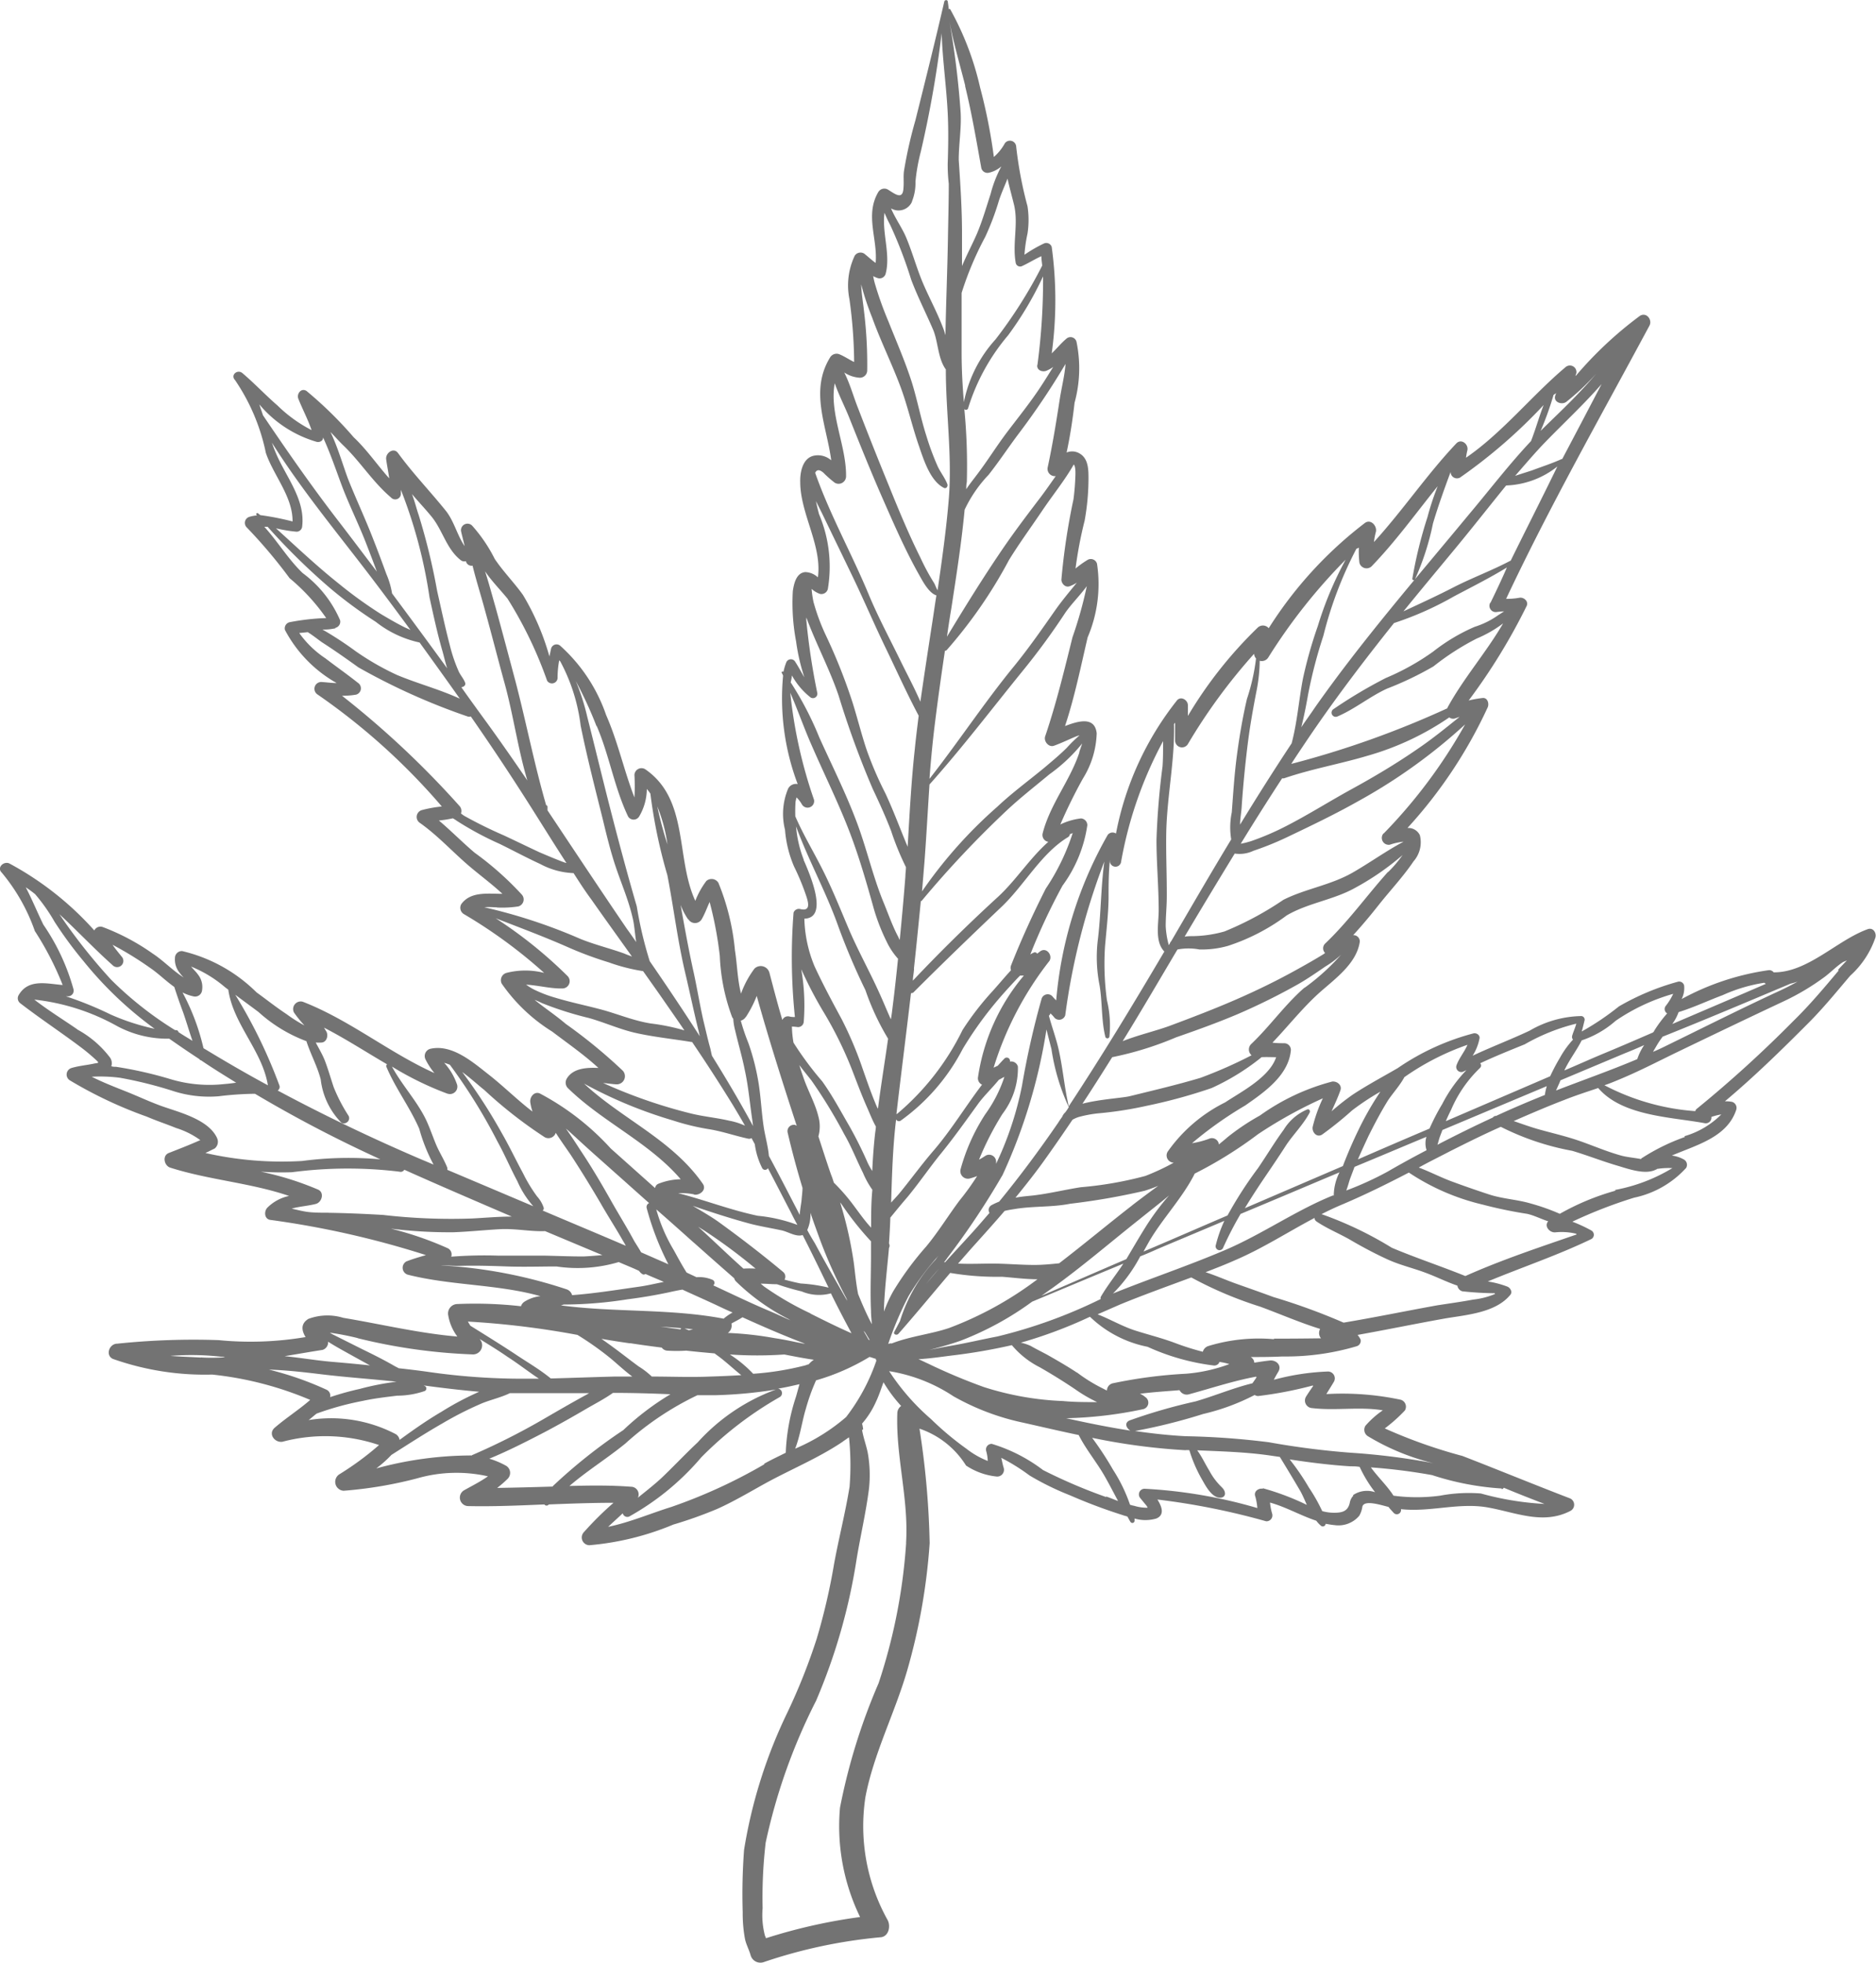 <svg xmlns="http://www.w3.org/2000/svg" width="33.165" height="34.7" viewBox="0 0 33.165 34.7">
  <path id="Path_9226" data-name="Path 9226" d="M33.021,16.426c-.545.195-1.061.769-1.665.764a.1.1,0,0,0-.083-.039,4.542,4.542,0,0,0-1.544.511.429.429,0,0,0,.044-.239.09.09,0,0,0-.107-.068,4.378,4.378,0,0,0-1.047.438,4.708,4.708,0,0,1-.657.443c.019-.063.034-.127.049-.19a.063.063,0,0,0-.054-.083,1.871,1.871,0,0,0-.915.258c-.331.156-.677.287-1.008.443a.881.881,0,0,0,.122-.307c.01-.058-.054-.1-.107-.088a4.285,4.285,0,0,0-1.339.614c-.268.156-.54.3-.8.472a4.234,4.234,0,0,0-.37.292c.054-.122.112-.243.156-.37.034-.093-.058-.166-.146-.156a3.874,3.874,0,0,0-1.276.6,4.079,4.079,0,0,0-.575.385c-.049.044-.1.083-.151.127a.123.123,0,0,0-.175-.1,1.617,1.617,0,0,1-.3.078,6.749,6.749,0,0,1,.94-.667c.336-.234.769-.531.808-.979a.119.119,0,0,0-.117-.122c-.068,0-.136,0-.209-.01.287-.3.545-.633.862-.911.268-.234.628-.5.682-.872a.11.11,0,0,0-.117-.117c.156-.17.307-.351.453-.536.2-.253.433-.5.614-.769a.51.51,0,0,0,.112-.463.226.226,0,0,0-.219-.127A8.289,8.289,0,0,0,26.3,12.506c.029-.063,0-.175-.088-.166a1.875,1.875,0,0,0-.248.044,10.585,10.585,0,0,0,1.027-1.675c.034-.083-.058-.156-.131-.141a1.261,1.261,0,0,1-.234.019C27.4,8.942,28.3,7.359,29.16,5.757c.054-.1-.049-.243-.166-.175a6.755,6.755,0,0,0-1.139,1.066c0-.015,0-.024.01-.039a.116.116,0,0,0-.19-.117c-.6.506-1.11,1.154-1.758,1.6a1.242,1.242,0,0,1,.024-.131c.024-.107-.107-.214-.195-.122-.521.55-.945,1.183-1.456,1.743a1.173,1.173,0,0,1,.034-.18c.024-.1-.088-.234-.195-.156a7.123,7.123,0,0,0-1.7,1.86.134.134,0,0,0-.195-.01A7.51,7.51,0,0,0,21,12.657c0-.063,0-.127,0-.19,0-.088-.117-.166-.19-.088a5.419,5.419,0,0,0-1.081,2.357.109.109,0,0,0-.146.024,7.106,7.106,0,0,0-.911,2.926.935.935,0,0,1-.068-.073.113.113,0,0,0-.19.044,14.868,14.868,0,0,0-.346,1.534,5.837,5.837,0,0,1-.458,1.383c0-.01,0-.024,0-.034a.124.124,0,0,0-.18-.112c-.039.024-.083.054-.122.073a5.265,5.265,0,0,1,.414-.808,1.328,1.328,0,0,0,.273-.837.121.121,0,0,0-.141-.088h0a.058.058,0,0,0-.093-.058c-.044.044-.083.088-.122.131-.024.01-.049.024-.073.034a5.854,5.854,0,0,1,.988-1.889c.058-.1-.054-.243-.161-.17l-.058.044a.045.045,0,0,0-.058-.02.4.4,0,0,0-.063.034,11.074,11.074,0,0,1,.57-1.217,2.381,2.381,0,0,0,.438-1.066.119.119,0,0,0-.112-.122,1.134,1.134,0,0,0-.365.107,9.019,9.019,0,0,1,.4-.813,1.6,1.6,0,0,0,.243-.8c-.034-.3-.321-.219-.56-.127.17-.511.278-1.047.4-1.568a2.4,2.4,0,0,0,.166-1.3.114.114,0,0,0-.161-.073,1.638,1.638,0,0,0-.219.156,7.214,7.214,0,0,1,.161-.847,4.228,4.228,0,0,0,.068-.74c0-.156,0-.351-.151-.443A.256.256,0,0,0,18.856,8c.063-.292.107-.584.141-.881a2.3,2.3,0,0,0,.034-1.076.109.109,0,0,0-.18-.054c-.093.078-.17.175-.258.258a6.941,6.941,0,0,0,0-1.88.1.1,0,0,0-.136-.063,2.449,2.449,0,0,0-.346.2,2.574,2.574,0,0,1,.054-.375,1.6,1.6,0,0,0,0-.482,7.027,7.027,0,0,1-.2-1.052.111.111,0,0,0-.2-.063.876.876,0,0,1-.195.243,9.594,9.594,0,0,0-.243-1.227A5.179,5.179,0,0,0,16.8.167c-.01-.015-.024-.015-.029,0,0-.044-.01-.093-.015-.136s-.058-.034-.063,0c-.161.7-.336,1.4-.511,2.1a7.778,7.778,0,0,0-.2.886c-.015.1,0,.2-.01.307-.01.224-.156.1-.273.029a.125.125,0,0,0-.17.039c-.243.409-.01.833-.049,1.256-.063-.044-.122-.1-.18-.146a.122.122,0,0,0-.19.019,1.228,1.228,0,0,0-.093.769A8.455,8.455,0,0,1,15.1,6.4c-.093-.044-.18-.107-.273-.141a.134.134,0,0,0-.151.058c-.365.594-.063,1.2.019,1.821a.357.357,0,0,0-.3-.083c-.209.039-.253.3-.248.467,0,.56.39,1.125.312,1.685a.34.34,0,0,0-.224-.093c-.161.015-.2.209-.219.336a3.645,3.645,0,0,0,.058.891,3.511,3.511,0,0,0,.146.633c-.054-.088-.1-.18-.161-.273a.088.088,0,0,0-.161.015.98.98,0,0,0-.049.17s0,0,0-.01-.044,0-.029.019a.45.45,0,0,1,.024.049,4.288,4.288,0,0,0,.258,1.918.154.154,0,0,0-.17.083,1.152,1.152,0,0,0-.054.725,2.037,2.037,0,0,0,.161.652,4.107,4.107,0,0,1,.2.477c.044.127.112.321-.088.273a.1.1,0,0,0-.122.063,10.16,10.16,0,0,0,.024,1.845c-.029,0-.063,0-.1-.01a.106.106,0,0,0-.122.063c-.083-.278-.156-.56-.229-.837a.159.159,0,0,0-.263-.073,1.693,1.693,0,0,0-.239.443c-.063-.248-.068-.521-.107-.764a4.158,4.158,0,0,0-.292-1.193.14.14,0,0,0-.214-.034,1.46,1.46,0,0,0-.195.351c-.351-.76-.107-1.792-.886-2.327a.125.125,0,0,0-.19.1,3.61,3.61,0,0,1,0,.4c-.185-.477-.292-.984-.5-1.456a2.919,2.919,0,0,0-.818-1.232.1.1,0,0,0-.156.058c-.01.044-.019.093-.029.136a4.462,4.462,0,0,0-.467-1.086c-.156-.219-.346-.409-.5-.638a2.694,2.694,0,0,0-.4-.589.115.115,0,0,0-.195.1c.019.088.044.175.063.263-.131-.19-.185-.438-.331-.623-.278-.346-.584-.662-.847-1.023-.078-.107-.224,0-.209.112s.039.224.054.336c-.214-.239-.394-.506-.628-.726a6.958,6.958,0,0,0-.833-.818c-.093-.063-.18.049-.146.136.073.185.17.365.234.555a2.472,2.472,0,0,1-.6-.433c-.214-.185-.409-.394-.623-.575-.088-.073-.214.034-.131.122A3.562,3.562,0,0,1,4.7,8.007c.136.4.477.774.472,1.212a4.7,4.7,0,0,0-.57-.112c-.015-.01-.029-.024-.044-.034s-.039.01-.024.029l.01.01a.624.624,0,0,0-.131.024.112.112,0,0,0-.054.185,8.9,8.9,0,0,1,.76.9,3.555,3.555,0,0,1,.648.706A4.066,4.066,0,0,0,5.12,11a.112.112,0,0,0-.083.136,2.322,2.322,0,0,0,.915.94c-.093,0-.185-.015-.273-.019a.12.12,0,0,0-.068.219,11.463,11.463,0,0,1,2.2,1.982,2.21,2.21,0,0,0-.351.063.126.126,0,0,0-.034.229c.316.224.575.511.867.76.195.166.4.316.589.492-.268,0-.56-.044-.726.18a.131.131,0,0,0,.039.175A8.777,8.777,0,0,1,9.62,17.2a1.345,1.345,0,0,0-.667,0,.134.134,0,0,0-.083.19,3.021,3.021,0,0,0,.891.847c.263.2.565.409.818.643-.224-.01-.453.01-.56.19a.14.14,0,0,0,.015.161c.609.6,1.441.964,2,1.617a1.11,1.11,0,0,0-.39.078.094.094,0,0,0-.063.078l-.784-.7a4.589,4.589,0,0,0-1.256-.974c-.1-.039-.18.068-.166.161a.965.965,0,0,0,.039.161c-.273-.209-.516-.453-.784-.662s-.638-.536-1.023-.448a.132.132,0,0,0-.083.19,1.255,1.255,0,0,0,.156.239c-.8-.36-1.5-.94-2.327-1.261a.134.134,0,0,0-.156.19,2.112,2.112,0,0,0,.185.229h0a2.567,2.567,0,0,1-.316-.2c-.185-.122-.355-.258-.531-.385a2.763,2.763,0,0,0-1.315-.73.122.122,0,0,0-.127.122.371.371,0,0,0,.083.263.555.555,0,0,0,.073.083c-.195-.122-.36-.3-.55-.424a3.91,3.91,0,0,0-.891-.472.122.122,0,0,0-.141.063,5.519,5.519,0,0,0-1.5-1.183c-.1-.049-.229.073-.136.161A3.308,3.308,0,0,1,.616,16.46a5.369,5.369,0,0,1,.492.954C.821,17.39.5,17.3.329,17.594a.11.11,0,0,0,.034.146c.341.263.7.5,1.047.76a3.269,3.269,0,0,1,.282.234c.068.063.054.054-.024.068-.131.029-.268.039-.4.078a.121.121,0,0,0-.034.219,7.587,7.587,0,0,0,1.363.643c.17.073.346.131.516.2a1.473,1.473,0,0,1,.428.214c-.185.083-.375.156-.56.229-.117.049-.078.224.029.258.687.219,1.422.268,2.1.5a.767.767,0,0,0-.385.209c-.058.063-.054.195.049.214a16.13,16.13,0,0,1,2.756.623c-.117.034-.234.068-.346.112a.128.128,0,0,0,.024.234c.769.195,1.587.166,2.347.38a.652.652,0,0,0-.287.1.151.151,0,0,0-.058.078,7.242,7.242,0,0,0-1.125-.039.167.167,0,0,0-.161.2.863.863,0,0,0,.161.375c-.682-.058-1.344-.219-2.016-.331a.96.96,0,0,0-.618.019c-.141.088-.117.209-.049.321a5.816,5.816,0,0,1-1.539.054,12.964,12.964,0,0,0-1.792.063c-.136,0-.214.2-.078.268a4.872,4.872,0,0,0,1.758.278,6.029,6.029,0,0,1,1.733.448c-.2.175-.424.316-.628.492-.122.107,0,.268.136.248a2.957,2.957,0,0,1,1.709.058,5.2,5.2,0,0,1-.7.516.158.158,0,0,0,.073.292,7.324,7.324,0,0,0,1.3-.219A2.516,2.516,0,0,1,8.626,26.1c-.131.093-.278.166-.424.248a.15.15,0,0,0,.068.278c.453.01.9-.01,1.354-.029a.047.047,0,0,0,.068.01s.01-.01.015-.01c.38-.015.76-.029,1.139-.029a5.8,5.8,0,0,0-.521.516.137.137,0,0,0,.093.234,4.92,4.92,0,0,0,1.485-.365,7.414,7.414,0,0,0,.779-.278c.292-.131.575-.3.852-.453.453-.248.93-.443,1.358-.73.024-.019.054-.039.083-.058.01-.01.024-.015.034-.024a4.787,4.787,0,0,1,.01.876c-.073.453-.19.906-.273,1.359a11.117,11.117,0,0,1-.307,1.324,10.618,10.618,0,0,1-.516,1.3,8.756,8.756,0,0,0-.769,2.435,10.47,10.47,0,0,0-.024,1.105,2.439,2.439,0,0,0,.039.463c.019.1.073.195.1.292a.18.18,0,0,0,.224.127,8.932,8.932,0,0,1,2.084-.443c.136-.019.17-.195.117-.3a3.409,3.409,0,0,1-.394-2.181c.146-.764.516-1.475.735-2.225a10.775,10.775,0,0,0,.4-2.259,14.838,14.838,0,0,0-.18-2.026,1.561,1.561,0,0,1,.823.652,1.193,1.193,0,0,0,.545.195.12.12,0,0,0,.122-.151c-.019-.058-.029-.122-.044-.18a3.578,3.578,0,0,1,.5.312,4.872,4.872,0,0,0,.716.351,9.412,9.412,0,0,0,.935.351c.024.01.054.015.078.024.019.029.034.063.054.093a.039.039,0,0,0,.073-.024c0-.01,0-.024,0-.034a.688.688,0,0,0,.385,0c.151-.063.1-.209.019-.336a12.568,12.568,0,0,1,1.923.385.105.105,0,0,0,.107-.131,1.01,1.01,0,0,1-.039-.2c.282.078.54.229.818.321a.521.521,0,0,0,.088.093.051.051,0,0,0,.078-.039v0c.054.01.107.019.161.024a.481.481,0,0,0,.433-.166.456.456,0,0,0,.054-.156c.024-.136.341-.029.463,0,.029.039.063.073.093.107a.075.075,0,0,0,.127-.068h0c.511.058,1.027-.122,1.539-.029.492.088.979.312,1.461.058a.123.123,0,0,0-.024-.224c-.633-.243-1.256-.5-1.889-.745a9.02,9.02,0,0,1-1.373-.487,2.749,2.749,0,0,0,.355-.317.128.128,0,0,0-.073-.19,4.965,4.965,0,0,0-1.315-.1c.044-.073.088-.141.131-.214a.121.121,0,0,0-.1-.185,4.232,4.232,0,0,0-.959.146c.024-.049.049-.093.078-.141.068-.112-.034-.209-.146-.2-.093.01-.185.024-.278.039a.122.122,0,0,0-.063-.1.018.018,0,0,0-.015,0c.19,0,.385,0,.575-.01a4.388,4.388,0,0,0,1.31-.18.1.1,0,0,0,.073-.117A.388.388,0,0,0,24,23.6c.521-.093,1.037-.2,1.553-.292.375-.063.891-.1,1.149-.419.039-.049,0-.117-.049-.141a1.69,1.69,0,0,0-.351-.093c.609-.253,1.237-.463,1.831-.75a.087.087,0,0,0,0-.151,2.633,2.633,0,0,0-.336-.156,8.271,8.271,0,0,1,1.091-.424,1.718,1.718,0,0,0,.92-.526.108.108,0,0,0-.034-.146.583.583,0,0,0-.219-.073c.448-.19.979-.326,1.139-.808a.111.111,0,0,0-.073-.141.578.578,0,0,0-.127-.01c.516-.433,1-.906,1.475-1.383.263-.263.5-.555.74-.837a1.608,1.608,0,0,0,.443-.667C33.181,16.5,33.118,16.392,33.021,16.426ZM3.577,24a.062.062,0,0,0-.029,0c-.175-.01-.355-.015-.536-.029a4.647,4.647,0,0,1,.9.015c.019,0,.044,0,.063.01A3.636,3.636,0,0,1,3.577,24Zm28.066-6.607c.044-.01.093-.024.136-.039-.131.073-.268.141-.4.2-.643.3-1.276.618-1.914.93-.078.039-.161.078-.243.112.039-.063.073-.127.112-.185.019-.029.039-.054.058-.083C30.143,18.028,30.893,17.711,31.643,17.395Zm-1.967.5c.268-.083.511-.2.779-.3a2.836,2.836,0,0,1,.735-.219.1.1,0,0,0,.029.019c-.55.239-1.1.472-1.656.711A.821.821,0,0,0,29.676,17.891Zm-1.714.5a1.741,1.741,0,0,0,.6-.346,3.479,3.479,0,0,1,1.018-.477,1.108,1.108,0,0,1-.136.219.089.089,0,0,0,.029.127,2.283,2.283,0,0,0-.229.307c0,.01-.015.02-.019.029-.282.122-.56.243-.842.36-.243.1-.482.209-.726.312,0-.01.01-.024.015-.034C27.757,18.719,27.879,18.558,27.962,18.393Zm1.105.083a.976.976,0,0,0-.122.248c-.472.2-.959.37-1.436.555.024-.058.054-.117.078-.18l1.135-.477C28.833,18.578,28.95,18.529,29.067,18.476Zm-2.9.4a.054.054,0,0,0,0-.078c.258-.122.526-.229.789-.336a3.5,3.5,0,0,1,.911-.365c-.019.073-.054.146-.073.214a.07.07,0,0,0,.015.068,1.615,1.615,0,0,0-.229.317,3.484,3.484,0,0,0-.175.331l-1.845.794c.029-.068.058-.131.093-.2A2.237,2.237,0,0,1,26.17,18.875Zm1.178.326a1,1,0,0,0-.034.156c-.292.117-.579.239-.862.37a.069.069,0,0,0-.058.029c-.317.146-.628.3-.935.458-.015.01-.029.015-.044.024.015-.044.024-.088.039-.131s.034-.088.049-.131Zm-2.522-.156a4.515,4.515,0,0,1,1.12-.575c-.054.127-.151.239-.195.365a.09.09,0,0,0,.127.107c.015-.01.034-.015.049-.024a2.548,2.548,0,0,0-.428.6,3.816,3.816,0,0,0-.224.433c-.424.18-.842.36-1.266.545.058-.136.122-.273.185-.409.107-.214.219-.428.346-.633C24.621,19.328,24.748,19.191,24.826,19.045Zm.394,1.29c-.234.122-.463.248-.691.38a5.726,5.726,0,0,1-.726.331c.029-.073.049-.156.068-.209s.054-.141.078-.209c.424-.175.847-.355,1.271-.531A.4.4,0,0,0,25.22,20.336Zm-4.1.424s0,0,0-.01a7.333,7.333,0,0,0,1.125-.7,7.947,7.947,0,0,1,1.144-.633,2.609,2.609,0,0,0-.18.506c-.015.088.068.195.166.136a6.375,6.375,0,0,0,.531-.428,4.407,4.407,0,0,1,.5-.331,5.432,5.432,0,0,0-.385.672q-.153.314-.278.643l-1.733.745c.112-.185.229-.365.351-.545s.248-.365.37-.555.312-.375.424-.589c.015-.024,0-.068-.039-.058a.886.886,0,0,0-.419.36c-.161.219-.3.453-.453.677a7.038,7.038,0,0,0-.54.838c-.5.214-.988.428-1.485.638.034-.063.068-.122.1-.18C20.556,21.538,20.9,21.183,21.116,20.759Zm2.464.375s-.01,0-.019,0c-.662.268-1.251.687-1.914.969s-1.32.5-1.972.764a2.727,2.727,0,0,0,.482-.657c.1-.039.19-.078.287-.122.4-.17.8-.336,1.2-.506a2.363,2.363,0,0,0-.151.428.069.069,0,0,0,.131.044,6.213,6.213,0,0,1,.307-.594c.584-.243,1.169-.492,1.748-.735A.936.936,0,0,0,23.579,21.134ZM19.46,22.965a8.813,8.813,0,0,1-1.826.662c-.282.054-.565.122-.852.17-.112.019-.229.044-.351.068.19-.049.375-.1.56-.166a5.433,5.433,0,0,0,1.256-.687c.536-.224,1.071-.448,1.612-.672-.127.195-.278.38-.394.579A.047.047,0,0,0,19.46,22.965Zm-2.917-.7a2.805,2.805,0,0,0-.633,1.091l-.1.19c-.024.044.044.068.073.034.312-.355.609-.716.915-1.076a4.952,4.952,0,0,0,.915.068c.2.015.419.044.628.044a6.2,6.2,0,0,1-1.563.862c-.316.107-.691.146-1.013.273a.1.1,0,0,0-.063.01,5.9,5.9,0,0,1,.36-.847,4.6,4.6,0,0,1,.54-.726C16.582,22.21,16.563,22.235,16.543,22.264Zm.058.166c-.078.088-.151.175-.224.263.073-.093.146-.18.224-.263Zm3.413-1.12c-.433.336-.857.691-1.29,1.023-.146.015-.292.029-.438.029-.248,0-.5-.024-.74-.024-.2,0-.4.01-.609,0,.1-.112.195-.224.292-.331.18-.2.36-.4.531-.6.058-.015.117-.024.18-.034.326-.054.657-.029.979-.093a11.969,11.969,0,0,0,1.315-.229c.078-.024.161-.054.243-.088C20.322,21.076,20.166,21.193,20.015,21.309Zm.652-.175a4.334,4.334,0,0,0-.428.579c-.112.18-.219.365-.326.545-.5.214-1,.433-1.5.648.063-.044.122-.088.185-.131.536-.385,1.032-.813,1.548-1.222C20.322,21.412,20.5,21.275,20.668,21.134Zm-1.626,3.131c-.17-.112-.346-.214-.526-.316-.1-.054-.195-.1-.292-.156a.824.824,0,0,0-.175-.058,8.045,8.045,0,0,0,1.222-.458,2.036,2.036,0,0,0,1.018.531,3.984,3.984,0,0,0,1.173.331.1.1,0,0,0,.093-.049.018.018,0,0,0,0-.015,1.073,1.073,0,0,1,.18.039,2.84,2.84,0,0,1-.764.17,8.4,8.4,0,0,0-1.3.17.133.133,0,0,0-.1.127c-.024-.01-.049-.024-.068-.034A2.8,2.8,0,0,1,19.041,24.265Zm.351.521c-.2,0-.4,0-.6-.019a5.233,5.233,0,0,1-1.4-.248,10.25,10.25,0,0,1-.984-.414c-.054-.024-.112-.054-.17-.078.19-.01.385-.039.575-.063a10.14,10.14,0,0,0,1.076-.185,1.557,1.557,0,0,0,.492.39c.214.122.424.253.628.39A2.57,2.57,0,0,0,19.392,24.786Zm3.17-6.1c-.117.36-.628.618-.9.8a2.72,2.72,0,0,0-1.018.872.128.128,0,0,0,.107.195,4.173,4.173,0,0,1-.5.234,6.471,6.471,0,0,1-1.144.2c-.282.044-.555.112-.842.146-.1.01-.209.019-.312.039.19-.234.375-.467.55-.716.156-.219.307-.438.458-.662a.558.558,0,0,1,.112-.049,2.129,2.129,0,0,1,.385-.068,6.584,6.584,0,0,0,.823-.131,9.392,9.392,0,0,0,1.139-.312,4.111,4.111,0,0,0,.872-.536l.01-.01C22.391,18.685,22.474,18.69,22.562,18.69Zm.5-1.227c-.346.3-.614.687-.945,1a.134.134,0,0,0,.01.195,7.909,7.909,0,0,1-.906.4c-.409.122-.823.219-1.237.321-.127.034-.536.054-.847.136.18-.273.355-.55.526-.823a5.83,5.83,0,0,0,1.13-.351c.365-.127.73-.258,1.086-.409a11.156,11.156,0,0,0,1.081-.536c.161-.093.316-.2.472-.307a1.661,1.661,0,0,0,.278-.209A3.918,3.918,0,0,1,23.063,17.463Zm1.475-2.045c-.375.419-.7.876-1.11,1.266a.116.116,0,0,0,0,.166s-.015.01-.019.015c-.161.1-.321.19-.487.282-.351.195-.711.37-1.081.531s-.774.316-1.169.463c-.258.093-.555.161-.823.268.331-.536.648-1.081.969-1.621a1.047,1.047,0,0,1,.39,0,1.717,1.717,0,0,0,.5-.063,3.6,3.6,0,0,0,1.042-.54c.375-.219.823-.273,1.2-.482a4.694,4.694,0,0,0,.847-.584A2.117,2.117,0,0,1,24.539,15.418Zm-.078-.682a.122.122,0,0,0,.112.2,1.093,1.093,0,0,1,.243-.054c-.312.166-.6.375-.906.55-.385.219-.828.282-1.217.477a5.65,5.65,0,0,1-1.042.56,2.161,2.161,0,0,1-.56.083c-.049,0-.1,0-.146.01.292-.492.589-.984.886-1.47a.571.571,0,0,0,.331-.049,5.315,5.315,0,0,0,.6-.243c.419-.2.837-.4,1.242-.628a9.759,9.759,0,0,0,1.9-1.363A9.132,9.132,0,0,1,24.461,14.736Zm-2.522.18q.358-.584.73-1.154H22.7c.482-.166.988-.253,1.48-.4a4.944,4.944,0,0,0,1.441-.677.11.11,0,0,0,.1.019l.083-.029c-.243.195-.482.39-.74.565-.38.263-.779.5-1.183.721-.38.209-.75.443-1.139.643a4.712,4.712,0,0,1-.623.268A1.631,1.631,0,0,1,21.939,14.916Zm4.411-4.261a.111.111,0,0,0,.117.166,1.11,1.11,0,0,1,.127-.01c-.029.015-.058.039-.1.063a1.469,1.469,0,0,1-.419.209,3.3,3.3,0,0,0-.735.438,4.279,4.279,0,0,1-.837.467,8.416,8.416,0,0,0-.925.55.074.074,0,0,0,.068.131c.307-.131.57-.351.876-.492a5.8,5.8,0,0,0,.823-.394,4.537,4.537,0,0,1,.764-.492,2.171,2.171,0,0,0,.467-.268c-.3.516-.7.969-.984,1.49,0,0,0,0,0,.01a16.619,16.619,0,0,1-2.761.984c.083-.131.17-.258.258-.39.487-.725,1.013-1.417,1.558-2.1a5.738,5.738,0,0,0,1.061-.472c.321-.17.633-.326.935-.511C26.545,10.251,26.447,10.456,26.35,10.656Zm.355-.74c-.321.17-.672.3-1,.467-.292.151-.589.287-.891.428.3-.37.609-.74.915-1.11s.6-.745.9-1.115a1.541,1.541,0,0,0,.906-.336C27.261,8.805,26.978,9.36,26.705,9.916Zm.911-1.8c-.17.078-.351.136-.521.2-.1.034-.2.063-.307.1.175-.2.351-.409.536-.6.331-.341.682-.667.993-1.023C28.083,7.233,27.85,7.676,27.616,8.119Zm-.1-1.173-.015.044c-.049.122.107.18.19.122a4.272,4.272,0,0,0,.531-.5c-.282.336-.6.638-.92.949l-.063.063a5.5,5.5,0,0,0,.229-.638A.209.209,0,0,0,27.514,6.945ZM24.023,9.682a1.662,1.662,0,0,0,.01.268.13.13,0,0,0,.214.063c.428-.443.784-.94,1.169-1.417a4.76,4.76,0,0,0-.18.545,7.748,7.748,0,0,0-.268,1.091c0,.024.029.034.044.015a4.644,4.644,0,0,0,.321-.993c.093-.312.2-.609.312-.911a.112.112,0,0,0,.166.1A9.288,9.288,0,0,0,27.29,7.16c-.083.209-.141.428-.224.638v0c-.39.414-.735.867-1.1,1.3-.93,1.125-1.884,2.22-2.722,3.413-.078.117-.161.229-.239.346.049-.195.088-.394.122-.589a8.384,8.384,0,0,1,.268-1.027,6.913,6.913,0,0,1,.584-1.539A.339.339,0,0,0,24.023,9.682Zm-1.753,2a.135.135,0,0,0,.151-.058,9.985,9.985,0,0,1,1.368-1.729,6.225,6.225,0,0,0-.492,1.173,7.766,7.766,0,0,0-.263.93c-.073.38-.1.769-.2,1.144-.312.472-.614.949-.911,1.436,0-.112.024-.219.029-.331.024-.351.058-.7.1-1.047s.1-.672.166-1.008A2.885,2.885,0,0,0,22.27,11.678Zm-1.651,2.985c.019-.623.151-1.242.136-1.865a.085.085,0,0,1,.019-.024v.312a.122.122,0,0,0,.224.068,10.028,10.028,0,0,1,1.173-1.6.127.127,0,0,0,.034.083,3.623,3.623,0,0,1-.161.716c-.078.336-.136.677-.18,1.018s-.063.657-.088.988a1.3,1.3,0,0,0-.01.477c-.36.594-.711,1.2-1.061,1.8a.106.106,0,0,0-.024.039.1.1,0,0,1-.019.029,1.56,1.56,0,0,1-.054-.336c0-.175.019-.346.019-.521C20.629,15.447,20.609,15.057,20.619,14.663Zm-2.05,3.248a.555.555,0,0,1,.073.078.113.113,0,0,0,.19-.044,11.966,11.966,0,0,1,.691-2.717c-.063.463-.058.935-.117,1.4a2.553,2.553,0,0,0,.034.794c.049.3.029.609.1.9a.037.037,0,0,0,.073,0,1.912,1.912,0,0,0-.044-.643,4.768,4.768,0,0,1-.034-.949c.024-.282.058-.56.063-.847,0-.229,0-.458.024-.687,0,.015,0,.024,0,.039a.1.1,0,0,0,.195.01,7.086,7.086,0,0,1,.745-2.147c0,.151,0,.307-.01.448a13.092,13.092,0,0,0-.107,1.3c0,.414.039.828.039,1.247,0,.229-.073.55.1.725-.545.925-1.1,1.841-1.69,2.736-.073-.312-.1-.633-.166-.945-.044-.224-.127-.438-.185-.657A.065.065,0,0,0,18.569,17.911Zm-.852,2.873A9.68,9.68,0,0,0,18.5,18.2c.029.117.058.229.088.346a3.737,3.737,0,0,0,.307,1.027,1.046,1.046,0,0,1-.063.093.2.2,0,0,0-.054.078c-.024.034-.049.068-.068.1-.331.482-.677.949-1.047,1.4a1.167,1.167,0,0,0-.136.063.1.1,0,0,0-.049.078.1.1,0,0,0,.015.058c-.088.1-.18.209-.273.312-.166.185-.341.37-.511.56H16.69c.019-.024.039-.049.058-.078A13.673,13.673,0,0,0,17.717,20.784Zm-.054-1.7c.029-.015.058-.034.093-.049a2.4,2.4,0,0,1-.336.657,3.439,3.439,0,0,0-.438.974.134.134,0,0,0,.156.166,1.122,1.122,0,0,0,.136-.044,4.519,4.519,0,0,1-.312.433c-.2.268-.375.555-.589.813a5.46,5.46,0,0,0-.584.794,2.336,2.336,0,0,0-.161.355c0-.029,0-.058,0-.083.015-.351.058-.7.088-1.042a.075.075,0,0,0,0-.078c.01-.151.019-.307.024-.458.1-.122.195-.239.3-.36.209-.253.394-.526.6-.779.229-.282.433-.57.648-.867C17.391,19.376,17.542,19.235,17.663,19.084Zm-.375-.029a.125.125,0,0,0,.073.117c-.3.394-.55.813-.876,1.188-.2.234-.38.482-.575.721-.044.054-.1.112-.156.175.015-.492.029-.984.088-1.47h0a.055.055,0,0,0,.078.024,3.589,3.589,0,0,0,1.1-1.271,6.528,6.528,0,0,1,.545-.774c.136-.166.278-.321.424-.477l.044-.044H18.1A3.6,3.6,0,0,0,17.288,19.055ZM18.881,14.8a.074.074,0,0,0,.034-.054.2.2,0,0,0,.049-.019,3.911,3.911,0,0,1-.477.984c-.224.443-.433.9-.614,1.359a.121.121,0,0,0,0,.083c-.117.127-.229.263-.331.375a5.082,5.082,0,0,0-.526.682,4.542,4.542,0,0,1-1.154,1.48s-.01,0-.015.01c.083-.716.175-1.432.258-2.142a.062.062,0,0,0,.054-.024c.506-.506,1.018-1,1.534-1.49C18.107,15.656,18.4,15.091,18.881,14.8Zm.2-1.495c-.166.5-.516.911-.648,1.427a.122.122,0,0,0,.1.151c-.326.287-.57.677-.886.969-.521.477-1.027.974-1.509,1.485,0-.063.015-.122.019-.185a.062.062,0,0,0,0-.029c.044-.4.083-.8.122-1.193a.027.027,0,0,0,.024-.015,18.187,18.187,0,0,1,1.485-1.578c.243-.229.506-.433.764-.648a2.912,2.912,0,0,0,.579-.545C19.114,13.2,19.09,13.261,19.08,13.3Zm-.122-2.035c-.146.589-.287,1.173-.482,1.748-.029.088.063.2.156.166.136-.049.263-.112.394-.166A.406.406,0,0,1,19.085,13a2.376,2.376,0,0,0-.224.219c-.127.127-.268.243-.4.355-.278.229-.57.443-.833.691A8.076,8.076,0,0,0,16.3,15.759c.015-.175.029-.351.044-.531.034-.453.058-.906.088-1.359.579-.648,1.1-1.334,1.646-2.006a12.318,12.318,0,0,0,.735-1c.107-.166.273-.326.4-.5A7.243,7.243,0,0,1,18.959,11.269Zm.024-3.058c.034.034.029.156.029.18a4.328,4.328,0,0,1-.034.433,11.647,11.647,0,0,0-.214,1.422c0,.068.068.146.146.117a.615.615,0,0,0,.127-.063c-.127.156-.258.312-.375.477-.239.341-.472.677-.735,1-.526.643-.984,1.339-1.495,1.991q.029-.394.073-.789c.058-.492.127-.984.2-1.475a.044.044,0,0,0,.034-.015,8.354,8.354,0,0,0,1.1-1.592c.185-.3.39-.579.584-.867S18.822,8.494,18.983,8.211Zm-.146-1.777c-.015.2-.068.409-.1.609-.063.409-.127.808-.214,1.212a.129.129,0,0,0,.141.161c-.107.151-.209.3-.321.443-.214.282-.424.56-.623.852-.341.5-.667,1.027-.979,1.544.024-.17.049-.336.078-.506.088-.575.18-1.159.234-1.738a2.327,2.327,0,0,1,.424-.618c.185-.234.351-.487.531-.726A13.266,13.266,0,0,0,18.837,6.434Zm-.5.02c-.01.093.093.127.161.1a.6.6,0,0,0,.122-.068c-.078.122-.151.243-.229.36-.18.273-.385.526-.584.789s-.355.521-.55.774c-.058.078-.122.156-.175.239,0-.044,0-.083.01-.127a10.39,10.39,0,0,0-.044-1.29.039.039,0,0,0,.068-.019,3.655,3.655,0,0,1,.706-1.285,6,6,0,0,0,.618-1.042A11.325,11.325,0,0,1,18.34,6.454Zm-.526-3.3c.034.156.078.312.117.472.078.336-.034.682.029,1.023a.079.079,0,0,0,.112.054c.117-.054.224-.122.341-.175,0,.054.01.112.015.166A8.212,8.212,0,0,1,17.6,6a2.318,2.318,0,0,0-.56,1.11C17.016,6.819,17,6.531,17,6.249c0-.355,0-.711,0-1.071a5.728,5.728,0,0,1,.419-.993,4.7,4.7,0,0,0,.239-.633C17.7,3.42,17.761,3.289,17.814,3.152Zm-.75-1.636c.117.477.2.964.287,1.451a.112.112,0,0,0,.136.083.494.494,0,0,0,.219-.112,2.146,2.146,0,0,0-.19.487c-.078.239-.146.477-.243.706-.073.17-.18.37-.263.57V4.126c0-.433-.029-.867-.058-1.3,0-.278.049-.555.034-.833a15.3,15.3,0,0,0-.2-1.626C16.855.757,16.967,1.132,17.064,1.516Zm-.94,2.045a.861.861,0,0,0,.063-.351,3.308,3.308,0,0,1,.093-.526,19.406,19.406,0,0,0,.37-2.1c.015.467.083.93.107,1.407.015.3.01.6,0,.9a2.9,2.9,0,0,0,.019.355c0,.326-.01.648-.015.974-.01.57-.034,1.139-.044,1.7-.01-.024-.015-.054-.024-.078-.1-.278-.243-.54-.36-.808s-.19-.545-.3-.813c-.068-.175-.2-.355-.278-.54A.26.26,0,0,0,16.125,3.561ZM15.2,6.678a.13.13,0,0,0,.131-.127,7.715,7.715,0,0,0-.058-1.061c-.015-.141-.044-.307-.049-.463a4.909,4.909,0,0,0,.195.589c.151.419.351.818.506,1.237.122.331.2.682.316,1.018.083.239.2.633.448.755.044.019.073-.034.058-.068-.044-.117-.131-.219-.18-.336a4.665,4.665,0,0,1-.19-.516c-.1-.312-.161-.638-.258-.95-.117-.365-.273-.721-.414-1.076a6.116,6.116,0,0,1-.234-.652,1.283,1.283,0,0,1-.034-.146.537.537,0,0,0,.078.034.111.111,0,0,0,.141-.073c.093-.341-.068-.735-.019-1.081a2.137,2.137,0,0,0,.1.214,7.712,7.712,0,0,1,.37.964c.112.3.263.594.39.891.088.209.083.511.224.7,0,.76.112,1.509.054,2.269-.044.55-.122,1.1-.2,1.636-.029-.049-.049-.112-.063-.131a3.888,3.888,0,0,1-.239-.443c-.209-.419-.39-.857-.565-1.29q-.278-.679-.54-1.359c-.078-.195-.141-.428-.243-.628A.557.557,0,0,0,15.2,6.678Zm-.633,1.69a2.008,2.008,0,0,0,.19.166.132.132,0,0,0,.2-.107c.01-.536-.3-1.12-.2-1.651.068.195.166.39.239.565.2.5.4,1,.618,1.495.195.443.39.891.628,1.315.054.093.17.331.312.375-.029.18-.054.365-.083.545-.068.443-.136.886-.2,1.334-.107-.248-.239-.492-.355-.73-.19-.39-.394-.769-.56-1.169-.3-.721-.687-1.412-.945-2.147C14.44,8.3,14.489,8.294,14.567,8.367Zm-.083,2.128a.117.117,0,0,0,.151-.083,2.384,2.384,0,0,0-.156-1.324c-.019-.073-.039-.151-.054-.229l.112.224c.185.385.37.764.555,1.149.2.419.38.842.584,1.261.185.385.365.784.565,1.159-.024.195-.049.39-.068.584-.063.575-.093,1.154-.127,1.733-.131-.312-.248-.633-.394-.945a6.312,6.312,0,0,1-.331-.769c-.093-.278-.161-.555-.248-.833a9.887,9.887,0,0,0-.467-1.178,3.685,3.685,0,0,1-.224-.6,1.8,1.8,0,0,1-.034-.234A.427.427,0,0,0,14.484,10.495ZM14,11.941a1.272,1.272,0,0,0,.331.39.078.078,0,0,0,.117-.083,11.8,11.8,0,0,1-.195-1.3.083.083,0,0,0,0-.034c.015.034.024.063.034.088.17.438.39.857.54,1.3a16.124,16.124,0,0,0,.6,1.641c.117.248.229.492.326.745a4.94,4.94,0,0,0,.263.643c0,.054-.01.107-.01.161-.029.375-.063.75-.1,1.125-.015-.024-.024-.054-.039-.078-.1-.195-.17-.4-.253-.6-.19-.467-.3-.969-.482-1.441-.19-.5-.428-.974-.648-1.461a5.767,5.767,0,0,0-.506-.974A.729.729,0,0,0,14,11.941Zm.068,2.22a.239.239,0,0,1,.015-.063.573.573,0,0,1,.093.122.116.116,0,0,0,.214-.083,8.35,8.35,0,0,1-.419-1.889c.136.312.248.638.385.945.214.492.453.974.648,1.475.18.463.316.94.448,1.412a3.545,3.545,0,0,0,.224.57,1.25,1.25,0,0,0,.2.3c-.029.278-.058.555-.093.828-.01.083-.019.166-.034.243-.068-.151-.131-.307-.2-.458-.175-.39-.385-.764-.55-1.154s-.312-.76-.506-1.13c-.146-.282-.307-.555-.433-.847A2.6,2.6,0,0,1,14.065,14.161Zm.141,1.037a2.073,2.073,0,0,1-.136-.589c.219.6.536,1.169.75,1.777a11.892,11.892,0,0,0,.477,1.12,4.438,4.438,0,0,0,.4.857c-.058.414-.127.828-.18,1.246,0-.01,0-.015-.01-.024-.1-.229-.18-.463-.263-.7a6.5,6.5,0,0,0-.37-.872c-.166-.307-.331-.614-.477-.93a2.336,2.336,0,0,1-.18-.842C14.659,16.231,14.313,15.447,14.206,15.2Zm-.1,2.96a.1.1,0,0,0,.1-.093,3.717,3.717,0,0,0-.044-.93,7.162,7.162,0,0,0,.414.789,6.745,6.745,0,0,1,.472.959c.093.239.18.477.287.716.044.1.088.214.146.316,0,.044-.01.088-.015.136-.024.219-.039.433-.049.652a1.5,1.5,0,0,1-.083-.151,7.185,7.185,0,0,0-.321-.643c-.156-.268-.3-.54-.482-.794a5.75,5.75,0,0,1-.506-.682A1.852,1.852,0,0,1,14,18.149.8.8,0,0,1,14.109,18.159Zm1.061,4.718c-.039-.195-.054-.39-.078-.565a7,7,0,0,0-.239-1.052c.01.01.015.019.024.029a5.237,5.237,0,0,0,.521.657c0,.083,0,.161,0,.243,0,.326-.015.657,0,.984,0,.083.01.161.015.239C15.321,23.238,15.243,23.057,15.17,22.877Zm.209.818-.024-.01c-.029-.054-.058-.1-.088-.156l.024.024C15.321,23.6,15.351,23.651,15.38,23.7ZM12.931,23.4c.019-.015.044-.024.068-.039a1.457,1.457,0,0,0,.127-.073c.365.166.735.326,1.105.467-.039,0-.078-.015-.117-.019-.136-.029-.278-.058-.414-.078a5.966,5.966,0,0,0-.833-.093A.158.158,0,0,0,12.931,23.4Zm-.141-.088c-.949-.18-1.923-.107-2.873-.234l.049-.015a7.315,7.315,0,0,0,1.13-.093q.351-.044.7-.117c.088-.019.175-.039.268-.054.2.093.4.18.609.278.093.044.185.088.278.127A.924.924,0,0,0,12.789,23.316Zm-.531.19-.083.015-.073-.029A.8.8,0,0,1,12.259,23.505Zm-.214-.024a.106.106,0,0,0-.015.024c-.117-.015-.239-.034-.355-.049C11.8,23.462,11.923,23.471,12.044,23.481Zm-.906.268c.185.029.37.054.56.078a.129.129,0,0,0,.093.054,2.659,2.659,0,0,0,.341,0c.166.019.336.034.5.049,0,0,.015.01.019.015.161.112.3.248.453.37-.185.01-.37.019-.55.024-.346.015-.687,0-1.032,0a1.42,1.42,0,0,0-.234-.18c-.146-.107-.287-.219-.433-.326-.073-.054-.146-.107-.224-.161C10.808,23.7,10.973,23.725,11.139,23.749Zm1.768.2a7,7,0,0,0,.959,0c.175.034.346.068.521.093a.491.491,0,0,0-.093.083c-.024,0-.044.015-.068.019a5.071,5.071,0,0,1-.911.146A2.166,2.166,0,0,0,12.906,23.948Zm1.422-.726a5.322,5.322,0,0,1-.823-.477c-.019-.015-.039-.034-.058-.049.1,0,.19.01.287.01h0c.146.049.292.093.438.127a.789.789,0,0,0,.516.034c.117.239.239.472.365.706C14.815,23.466,14.571,23.345,14.328,23.223ZM12.7,21.6c-.141-.1-.3-.19-.453-.282.341.117.687.229,1.032.321.175.044.355.073.536.112.117.024.258.122.375.083.156.307.307.618.458.93a2.789,2.789,0,0,0-.492-.073c-.1-.019-.195-.044-.287-.068a.107.107,0,0,0-.024-.136C13.466,22.171,13.086,21.879,12.7,21.6Zm.662.828a1.648,1.648,0,0,0-.219,0c-.273-.243-.536-.5-.8-.74l.117.073A9.769,9.769,0,0,1,13.359,22.429Zm.911-.687a.66.66,0,0,0,.054-.3c.054.161.112.317.17.477a8.644,8.644,0,0,0,.467,1.037l.015.044c-.195-.341-.39-.677-.575-1.023C14.357,21.9,14.313,21.826,14.27,21.743Zm1.13-.034c-.151-.161-.273-.355-.409-.521a3.422,3.422,0,0,0-.253-.278c-.015-.049-.029-.093-.049-.141-.078-.224-.151-.453-.224-.677a.657.657,0,0,0,0-.351c-.058-.239-.19-.463-.268-.7-.024-.068-.049-.141-.068-.209.068.093.141.18.214.273a8.988,8.988,0,0,1,.579.949c.127.219.219.458.331.682a1.541,1.541,0,0,0,.166.3C15.4,21.261,15.4,21.485,15.4,21.709Zm-2.215-3.73a2.042,2.042,0,0,0,.19-.37c.214.769.458,1.534.706,2.293,0,0-.015,0-.019-.01a.112.112,0,0,0-.141.131q.117.5.263.979c0,.068-.01.131-.015.2s-.029.18-.034.278c-.18-.346-.36-.7-.545-1.042-.015-.175-.068-.351-.093-.521-.039-.263-.049-.526-.093-.789a4.121,4.121,0,0,0-.175-.682,3.579,3.579,0,0,1-.136-.4A.147.147,0,0,0,13.184,17.979Zm-1.018-1.724a.137.137,0,0,0,.234,0c.058-.1.093-.2.141-.307a6.58,6.58,0,0,1,.18.954,3.493,3.493,0,0,0,.214,1.071.106.106,0,0,0,.024.039,1.043,1.043,0,0,0,.034.209c.054.234.122.458.17.7.063.287.088.579.131.872l.015.117c-.229-.424-.472-.833-.726-1.242-.015-.054-.024-.112-.034-.146-.044-.156-.078-.316-.117-.472-.068-.3-.117-.609-.185-.911-.083-.38-.151-.76-.219-1.139A1.179,1.179,0,0,0,12.166,16.255Zm-.37-1.324a6.518,6.518,0,0,1-.18-.672A2.79,2.79,0,0,1,11.8,14.931Zm-1.251-2.094c.224.521.312,1.091.555,1.6a.114.114,0,0,0,.195,0,.967.967,0,0,0,.136-.487.939.939,0,0,1,.063.083,9.122,9.122,0,0,0,.3,1.441c.112.575.18,1.154.316,1.729.083.351.156.706.243,1.052,0,.019.01.044.015.068-.287-.448-.584-.891-.886-1.329a7.019,7.019,0,0,1-.229-.969c-.17-.584-.326-1.169-.477-1.758-.136-.531-.263-1.061-.4-1.6a3.89,3.89,0,0,0-.2-.623A7.17,7.17,0,0,1,10.545,12.837ZM8.972,10.583a7.233,7.233,0,0,1,.7,1.451.1.1,0,0,0,.185-.044,1.7,1.7,0,0,1,.029-.316l.019.019a3.222,3.222,0,0,1,.36,1.135c.112.555.253,1.1.39,1.651.068.282.136.565.229.842.1.3.229.594.3.906.029.112.039.273.063.428-.054-.078-.107-.156-.161-.229-.477-.7-.94-1.4-1.407-2.1,0-.02,0-.044,0-.063s-.015-.024-.024-.029c-.209-.721-.351-1.456-.54-2.181-.117-.438-.234-.881-.355-1.32-.058-.2-.117-.424-.185-.633C8.69,10.271,8.84,10.422,8.972,10.583ZM7.628,9.132c.2.243.263.575.521.774a.1.1,0,0,0,.088.015A.1.1,0,0,0,8.354,10c.063.258.146.516.214.769.122.438.234.881.355,1.32.151.55.234,1.154.4,1.709-.229-.336-.463-.672-.7-1-.156-.214-.312-.428-.467-.648a.108.108,0,0,0,.054-.024.052.052,0,0,0,.01-.063c-.024-.063-.073-.117-.107-.185a2.7,2.7,0,0,1-.161-.472c-.083-.316-.151-.638-.224-.959A11.264,11.264,0,0,0,7.4,9.1c-.029-.078-.063-.224-.117-.365C7.4,8.874,7.521,9,7.628,9.132ZM6.07,7.875c.3.287.521.648.842.92a.1.1,0,0,0,.175-.063V8.659a8.586,8.586,0,0,1,.506,1.9c.068.312.136.628.224.935.029.1.054.214.088.321-.321-.443-.648-.886-.974-1.324a1.442,1.442,0,0,0-.1-.341c-.078-.214-.156-.424-.239-.633-.136-.351-.3-.7-.438-1.047-.093-.248-.18-.56-.312-.833C5.919,7.715,5.992,7.8,6.07,7.875ZM4.648,7.34c-.019-.063-.044-.127-.063-.19A2.083,2.083,0,0,0,5.6,7.812c.058.01.112-.019.112-.078.127.278.224.565.331.852.127.336.287.657.419.993.068.175.136.351.2.526C6.44,9.813,6.221,9.521,6,9.234,5.525,8.62,5.081,7.982,4.648,7.34ZM5.242,9.4a.1.1,0,0,0,.1-.093c.058-.487-.3-.891-.472-1.315-.024-.054-.044-.112-.063-.166.54.862,1.208,1.656,1.811,2.454.214.282.428.57.638.857-.039-.019-.078-.034-.117-.054-.136-.068-.268-.146-.4-.224a7.623,7.623,0,0,1-.755-.545c-.385-.307-.74-.643-1.105-.974A2.477,2.477,0,0,0,5.242,9.4Zm.687,1.7a.112.112,0,0,0,.083-.136,2.035,2.035,0,0,0-.662-.833c-.258-.248-.438-.555-.677-.818.019,0,.039,0,.058,0a11.53,11.53,0,0,0,1.1,1.081,7.644,7.644,0,0,0,.813.6,1.891,1.891,0,0,0,.774.365c.239.331.477.662.711.993-.36-.166-.75-.268-1.11-.419a4.721,4.721,0,0,1-.73-.419,6.268,6.268,0,0,0-.589-.385C5.778,11.133,5.856,11.123,5.929,11.108ZM6.046,12.3a1.421,1.421,0,0,0,.248-.019.116.116,0,0,0,.034-.209c-.19-.151-.385-.287-.575-.433a1.757,1.757,0,0,1-.463-.448l.151-.015c.1.063.209.151.253.18.219.141.433.292.643.443a11.437,11.437,0,0,0,1.928.867.085.085,0,0,0,.058,0c.312.448.618.906.911,1.363.263.409.516.823.779,1.227-.019,0-.044-.015-.063-.019-.141-.054-.278-.112-.414-.17-.214-.1-.419-.2-.633-.3a7.8,7.8,0,0,1-.7-.346l-.054-.039a.131.131,0,0,0-.024-.131A16.121,16.121,0,0,0,6.046,12.3Zm2.741,3.744a1.917,1.917,0,0,0,.375-.019.128.128,0,0,0,.063-.209,5.486,5.486,0,0,0-.833-.74c-.219-.185-.419-.39-.633-.57a2.186,2.186,0,0,0,.248-.039c.024.015.049.029.068.044a5.706,5.706,0,0,0,.76.409c.239.117.472.243.716.355a1.347,1.347,0,0,0,.589.161c.1.156.2.312.312.463.239.341.482.677.721,1.013-.044-.019-.093-.034-.136-.054-.258-.093-.521-.156-.774-.258a9.561,9.561,0,0,0-1.7-.56C8.646,16.031,8.733,16.041,8.787,16.041Zm.5,1.363c.219.01.443.073.652.068a.129.129,0,0,0,.1-.214,7.862,7.862,0,0,0-1.276-1.027c.428.166.857.326,1.276.511a6.405,6.405,0,0,0,.721.268,3.284,3.284,0,0,0,.609.156c.131.185.263.37.394.56.112.161.224.321.336.487a3.677,3.677,0,0,0-.594-.122c-.312-.049-.6-.175-.9-.253-.258-.068-.521-.122-.779-.2a2.271,2.271,0,0,1-.394-.151C9.371,17.458,9.332,17.429,9.288,17.4ZM10,18.1c-.17-.146-.37-.278-.55-.424q.073.029.131.058a6.058,6.058,0,0,0,.828.263c.278.078.545.2.823.263.321.073.662.107.988.161h.015c.248.365.487.735.721,1.115.073.122.146.243.214.365a1.149,1.149,0,0,0-.278-.088c-.229-.054-.463-.073-.691-.131a8.993,8.993,0,0,1-1.539-.536c.1.01.195.024.243.024a.144.144,0,0,0,.107-.239A9.2,9.2,0,0,0,10,18.1Zm2.269,3.019c.1.019.229-.083.156-.19-.54-.779-1.427-1.144-2.1-1.772a7.938,7.938,0,0,0,1.573.652,4.183,4.183,0,0,0,.648.156c.234.039.453.117.682.166a.084.084,0,0,0,.058-.01c.019.034.039.073.058.107a1.307,1.307,0,0,0,.131.424.057.057,0,0,0,.1,0c.136.258.268.516.4.769.039.078.078.156.122.234a2.737,2.737,0,0,0-.7-.161c-.477-.1-.935-.278-1.407-.4A1.143,1.143,0,0,1,12.268,21.115Zm0,.852c.234.209.472.419.711.628a.122.122,0,0,0,.034.058,3.776,3.776,0,0,0,.925.662.272.272,0,0,0,.039.024c-.127-.054-.248-.112-.375-.166-.336-.141-.662-.3-.993-.453a.058.058,0,0,0-.019-.1.586.586,0,0,0-.278-.044c-.058-.029-.117-.054-.175-.083h0c-.083-.131-.156-.268-.229-.4a2.914,2.914,0,0,1-.307-.716C11.816,21.567,12.04,21.767,12.263,21.967ZM10.17,20.1c.224.209.453.409.682.614.209.185.414.37.623.555a.078.078,0,0,0-.044.083,4.978,4.978,0,0,0,.385,1c-.083-.039-.166-.073-.253-.112l-.229-.1c-.044-.078-.093-.151-.122-.2-.136-.253-.287-.492-.428-.745-.17-.3-.341-.589-.531-.872-.078-.122-.161-.248-.248-.37C10.063,20,10.116,20.053,10.17,20.1Zm-1.621-.842a7.89,7.89,0,0,0,1.081.847.136.136,0,0,0,.195-.078c.083.131.175.258.258.38.185.282.365.575.536.867.131.229.273.448.4.672.015.024.029.049.044.078-.487-.209-.979-.414-1.47-.623a.046.046,0,0,0,.019-.049.553.553,0,0,0-.117-.2,2.693,2.693,0,0,1-.248-.409c-.127-.234-.239-.472-.37-.7a9.485,9.485,0,0,0-.706-1.091C8.319,19.06,8.446,19.177,8.548,19.259Zm-.633.078a.131.131,0,0,0,.166-.156,1.085,1.085,0,0,0-.229-.39.775.775,0,0,1,.1.034,9.723,9.723,0,0,1,.842,1.358c.127.229.229.472.351.7a1.665,1.665,0,0,0,.282.443l-1.519-.643v-.034c-.054-.141-.141-.273-.2-.414s-.112-.3-.18-.443c-.161-.331-.424-.609-.6-.935A5.593,5.593,0,0,0,7.915,19.337ZM4.57,17.891a2.622,2.622,0,0,0,.847.516c.073.229.195.448.253.677a1.3,1.3,0,0,0,.365.764.082.082,0,0,0,.088,0,.089.089,0,0,0,.039-.122,2.928,2.928,0,0,1-.263-.506c-.054-.161-.1-.326-.161-.482-.044-.107-.1-.2-.156-.307a.79.79,0,0,0,.107,0c.088-.01.117-.122.083-.19l-.044-.073c.38.195.745.433,1.115.648a.037.037,0,0,0-.01.049c.161.38.414.711.579,1.091a3.015,3.015,0,0,0,.253.633c-.068-.029-.136-.058-.209-.088-.876-.375-1.719-.779-2.547-1.222a.075.075,0,0,0,.029-.093,9.012,9.012,0,0,0-.779-1.6C4.293,17.687,4.434,17.789,4.57,17.891ZM3.5,17.229c-.034-.049-.083-.093-.122-.141a2.173,2.173,0,0,1,.6.365l.058.044c.088.614.6,1.076.7,1.69-.37-.2-.74-.414-1.1-.633a.27.27,0,0,1-.039-.024,3.956,3.956,0,0,0-.37-.984.8.8,0,0,0,.19.068.124.124,0,0,0,.156-.112A.354.354,0,0,0,3.5,17.229ZM1.99,17.063a.11.11,0,0,0,.161-.151c-.054-.068-.112-.136-.161-.209a5.925,5.925,0,0,1,.672.414c.146.1.273.229.419.331.049.151.1.3.156.448.058.166.107.336.166.506-.083-.054-.166-.1-.248-.156a.041.041,0,0,0-.039-.034H3.095a6.28,6.28,0,0,1-1.13-.891,9.97,9.97,0,0,1-.915-1.159C1.366,16.455,1.668,16.776,1.99,17.063ZM.767,16.348c-.107-.219-.2-.448-.312-.662.058.039.112.078.166.122a3.187,3.187,0,0,1,.346.492,7.152,7.152,0,0,0,.516.7,6.574,6.574,0,0,0,1.251,1.188,3.938,3.938,0,0,1-.779-.253,6.321,6.321,0,0,0-.789-.321H1.2a.1.1,0,0,0,.1-.122A3.8,3.8,0,0,0,.767,16.348Zm.6,1.85c-.253-.175-.516-.336-.76-.526a3.859,3.859,0,0,1,1.47.472,1.885,1.885,0,0,0,.915.219c.175.122.351.243.531.36a.05.05,0,0,0,.034.024c.2.136.414.268.618.394-.073.01-.141.019-.209.024A2.389,2.389,0,0,1,3,19.074a7.05,7.05,0,0,0-.949-.214c-.029,0-.054,0-.083-.01a.172.172,0,0,0-.029-.161A1.807,1.807,0,0,0,1.366,18.2Zm2.469,1.918c-.156-.331-.677-.453-.988-.565-.214-.078-.419-.175-.628-.258s-.409-.161-.6-.258h.01a2.809,2.809,0,0,1,.492.019,7.391,7.391,0,0,1,.954.239,2.064,2.064,0,0,0,.789.088,5.7,5.7,0,0,1,.643-.044,23.04,23.04,0,0,0,2.06,1.086l.156.073a6.264,6.264,0,0,0-1.383.029,6.091,6.091,0,0,1-1.709-.141c.054-.024.107-.054.161-.078A.152.152,0,0,0,3.835,20.116Zm1.972,1.324c-.112,0-.224,0-.331-.01s-.214-.039-.321-.063c.141-.039.3-.049.428-.083.107-.029.156-.2.039-.253a5.309,5.309,0,0,0-1.013-.317,5.214,5.214,0,0,0,.55.01,7.551,7.551,0,0,1,1.9-.01.076.076,0,0,0,.088-.034c.628.282,1.266.555,1.9.828-.243,0-.5.024-.711.034a10.491,10.491,0,0,1-1.563-.063C6.45,21.46,6.133,21.446,5.807,21.441Zm1.11.282a8.268,8.268,0,0,0,1.1.063c.273-.01.545-.039.818-.054s.536.044.8.034h0l.906.38.107.044c-.112.01-.224.019-.336.024-.234,0-.467-.01-.7-.015-.273,0-.545,0-.818,0a7.645,7.645,0,0,0-.818.019.123.123,0,0,0-.054-.146A5.889,5.889,0,0,0,6.917,21.723Zm.886.648c.112,0,.229.01.3.01.292-.01.584,0,.872.01s.575,0,.862,0a2.545,2.545,0,0,0,1.1-.078c.122.054.243.1.36.156a.187.187,0,0,0,.054.054.044.044,0,0,0,.058,0c.107.049.219.093.326.141-.151.029-.307.068-.463.088-.38.054-.769.117-1.159.146a.153.153,0,0,0-.088-.1A8.534,8.534,0,0,0,7.8,22.371ZM10.209,23.6a5.419,5.419,0,0,1,.555.39c.117.093.263.234.414.346-.107,0-.214,0-.316,0-.375.01-.75.024-1.125.034-.195-.161-.424-.292-.633-.433-.258-.17-.526-.336-.789-.5l-.044-.073A15.243,15.243,0,0,1,10.209,23.6Zm-3.886.058a9.954,9.954,0,0,0,2.04.287.162.162,0,0,0,.141-.239c-.01-.01-.015-.024-.024-.034.161.1.326.2.487.312.19.122.37.263.56.39-.127,0-.248,0-.375,0a11.625,11.625,0,0,1-1.592-.122c-.17-.024-.341-.044-.511-.063-.034-.019-.068-.034-.1-.054-.175-.1-.355-.19-.536-.278L5.9,23.6a.487.487,0,0,1-.068-.039A4.614,4.614,0,0,1,6.323,23.656Zm-.628.209A.139.139,0,0,0,5.8,23.72c.146.093.3.175.448.258l.292.161c-.224-.024-.443-.044-.667-.063-.282-.024-.56-.073-.842-.1C5.257,23.939,5.476,23.9,5.695,23.866Zm-.949.346c.312.01.614.044.935.083.443.054.886.083,1.329.131a4.773,4.773,0,0,0-.648.127,5.293,5.293,0,0,0-.526.146.115.115,0,0,0-.063-.131A5.693,5.693,0,0,0,4.745,24.211Zm.7.9c.054-.039.1-.083.151-.122a5.3,5.3,0,0,1,.813-.224c.2-.044.409-.068.614-.093a1.5,1.5,0,0,0,.487-.083.05.05,0,0,0,0-.088c-.01,0-.015-.01-.024-.01.326.044.652.083.984.112a5.2,5.2,0,0,0-.662.351c-.258.151-.5.321-.745.5A.147.147,0,0,0,7,25.356,2.466,2.466,0,0,0,5.447,25.107Zm2.9.618a6.418,6.418,0,0,0-1.694.229,2.082,2.082,0,0,0,.268-.239c.3-.19.6-.385.915-.565a6.042,6.042,0,0,1,.638-.326c.17-.078.37-.117.54-.2.044,0,.088,0,.131,0,.424,0,.847,0,1.271,0-.029.015-.058.034-.088.049-.248.136-.492.278-.735.419A11.98,11.98,0,0,1,8.344,25.726Zm1.427.55c-.326.01-.657.019-.984.024a1.9,1.9,0,0,0,.185-.161.147.147,0,0,0-.024-.229,1.474,1.474,0,0,0-.3-.127c.331-.136.652-.3.974-.467.248-.131.5-.273.74-.414.151-.088.321-.175.472-.282h.029c.331,0,.662.01.988.024a4.733,4.733,0,0,0-.833.633A9.414,9.414,0,0,0,9.77,26.276Zm.282,0c.107-.093.219-.18.331-.263.224-.166.453-.321.672-.5a5.282,5.282,0,0,1,1.271-.852h.316a7.96,7.96,0,0,0,1.071-.1,3.473,3.473,0,0,0-1.383.935c-.214.2-.419.419-.633.623-.136.127-.282.239-.424.355a.135.135,0,0,0-.122-.195C10.788,26.256,10.423,26.261,10.053,26.271Zm3.457-.394a9.306,9.306,0,0,1-1.646.755c-.36.112-.735.273-1.115.351.088-.083.175-.161.258-.239a.084.084,0,0,0,.112.058,4.615,4.615,0,0,0,1.276-1.047A6.358,6.358,0,0,1,13.783,24.7a.081.081,0,0,0-.029-.151c.127-.019.253-.049.38-.078-.024.083-.044.161-.063.224a3.578,3.578,0,0,0-.18.988C13.758,25.75,13.632,25.808,13.51,25.877Zm.54-.263c.093-.229.127-.5.195-.721a3.555,3.555,0,0,1,.18-.5,3.894,3.894,0,0,0,.945-.414c.039.01.073.024.112.034,0,.01,0,.019.01.029a3.464,3.464,0,0,1-.536,1A3.4,3.4,0,0,1,14.05,25.614Zm1.967,1.66a9.945,9.945,0,0,1-.487,2.474,10.662,10.662,0,0,0-.682,2.2,3.673,3.673,0,0,0,.355,1.933,9.7,9.7,0,0,0-1.665.375c0-.019-.015-.034-.019-.054a1.421,1.421,0,0,1-.039-.477,8.36,8.36,0,0,1,.054-1.159,10.266,10.266,0,0,1,.891-2.508,10.368,10.368,0,0,0,.716-2.5c.068-.414.166-.828.219-1.247a2.239,2.239,0,0,0-.015-.6c-.024-.151-.083-.292-.107-.443,0,0,.015,0,.019-.01a.574.574,0,0,0-.019-.1,1.534,1.534,0,0,0,.243-.38c.054-.112.093-.234.136-.351a2.525,2.525,0,0,0,.312.419.163.163,0,0,0-.068.136C15.837,25.76,16.066,26.5,16.018,27.274Zm3.535-.818a9.364,9.364,0,0,1-1.115-.477,2.851,2.851,0,0,0-.906-.463.1.1,0,0,0-.1.122.734.734,0,0,1,.029.18,1.5,1.5,0,0,1-.375-.214,5.364,5.364,0,0,1-.628-.526,4.007,4.007,0,0,1-.74-.847,2.879,2.879,0,0,1,1.135.443,4.292,4.292,0,0,0,1.232.467c.326.073.657.151.984.219.122.243.307.467.443.7.088.151.17.312.253.467C19.694,26.51,19.626,26.48,19.553,26.456Zm2.771-.146c-.068-.015-.161.039-.136.127a1.04,1.04,0,0,1,.039.214,8.662,8.662,0,0,0-1.987-.341.1.1,0,0,0-.078.17c.034.044.073.088.107.131a.211.211,0,0,1,.019.034.764.764,0,0,1-.239-.034.4.4,0,0,1-.073-.019,2.8,2.8,0,0,0-.3-.618,5.613,5.613,0,0,0-.37-.565,11.126,11.126,0,0,0,1.646.219.369.369,0,0,1,.073,0,2.483,2.483,0,0,0,.234.536c.063.112.185.336.341.3a.071.071,0,0,0,.054-.083c-.01-.068-.063-.1-.107-.151A1.128,1.128,0,0,1,21.379,26c-.073-.117-.131-.248-.214-.36.424.019.837.029,1.261.088l.2.029c.122.2.243.4.36.6.044.078.078.161.117.248A4.556,4.556,0,0,0,22.323,26.31Zm1.6.122a.241.241,0,0,0-.063.127c-.034.146-.127.175-.278.175a.775.775,0,0,1-.209-.029,3.055,3.055,0,0,0-.234-.414,4.329,4.329,0,0,0-.341-.5c.355.054.716.1,1.076.122.054,0,.107,0,.161.01a2.251,2.251,0,0,0,.273.448A.439.439,0,0,0,23.92,26.432Zm2.624-.117a.032.032,0,0,0,.034-.024c.239.1.482.195.721.287a5.218,5.218,0,0,1-1.125-.185,2.746,2.746,0,0,0-.721.039,3.1,3.1,0,0,1-.823,0c-.112-.175-.278-.331-.4-.5a10.237,10.237,0,0,1,1.081.136A4.935,4.935,0,0,0,26.545,26.315Zm-3.335-1.821c-.044.063-.088.127-.127.19a.134.134,0,0,0,.112.2c.414.049.837-.029,1.247.039a1.621,1.621,0,0,0-.307.273.134.134,0,0,0,.044.185,4.126,4.126,0,0,0,1.31.511c-.073-.019-.151-.034-.229-.049a12.058,12.058,0,0,0-1.383-.17,14.3,14.3,0,0,1-1.446-.185,13.579,13.579,0,0,0-1.47-.107c-.3-.015-.6-.049-.906-.093a.017.017,0,0,0,.01,0,10.027,10.027,0,0,0,1.2-.3,3.867,3.867,0,0,0,.911-.336.139.139,0,0,0,.058.019A6.959,6.959,0,0,0,23.209,24.494Zm-1-.156c-.024.039-.049.073-.073.107-.341.083-.672.224-1.008.321a9.636,9.636,0,0,0-1.164.336c-.1.044-.054.141.015.18-.38-.058-.76-.136-1.135-.219a7.233,7.233,0,0,0,1.363-.161.118.118,0,0,0,.034-.214.37.37,0,0,0-.093-.058c.229-.029.467-.044.7-.063a.142.142,0,0,0,.166.073C21.413,24.543,21.807,24.411,22.206,24.338Zm.312-.672a3.053,3.053,0,0,0-1.169.122.148.148,0,0,0-.093.1,4.7,4.7,0,0,1-.506-.161c-.224-.083-.458-.141-.687-.214s-.443-.2-.667-.287l.4-.175c.414-.17.837-.321,1.256-.477a6.871,6.871,0,0,0,1.217.516c.346.127.7.282,1.061.394a.148.148,0,0,0,.015.166Q22.927,23.666,22.518,23.666Zm3.905-.8a1.4,1.4,0,0,1-.39.1c-.209.039-.419.068-.628.1-.555.1-1.105.214-1.66.307a11.113,11.113,0,0,0-1.242-.453c-.224-.083-.448-.161-.667-.239-.175-.063-.351-.141-.531-.2.175-.068.351-.136.526-.214.487-.209.935-.5,1.4-.745a.076.076,0,0,0,.029.058c.19.131.414.219.614.336s.428.239.652.341.467.156.691.243c.18.068.355.156.54.219a.12.12,0,0,0,.088.1A5.721,5.721,0,0,0,26.423,22.863Zm1.441-1.052c-.662.229-1.324.448-1.967.735-.433-.175-.876-.321-1.3-.5a6.451,6.451,0,0,0-1.242-.594c.122-.063.248-.122.375-.175.4-.17.784-.36,1.169-.56a4,4,0,0,0,1.3.565A7.812,7.812,0,0,0,27,21.46c.127.029.248.093.37.131-.078.088.029.209.131.195A1.107,1.107,0,0,1,27.864,21.811Zm.687-.774a4.369,4.369,0,0,0-.984.409,3.684,3.684,0,0,0-.506-.18c-.243-.073-.5-.083-.74-.161q-.336-.11-.672-.234c-.195-.073-.38-.17-.575-.243.18-.1.365-.19.55-.287.3-.151.6-.3.9-.433a4.639,4.639,0,0,0,1.261.424c.263.078.521.18.784.258.2.058.506.175.7.073,0,0,.01,0,.015-.01a1.3,1.3,0,0,1,.273-.015A3.008,3.008,0,0,1,28.551,21.037Zm1.227-.949a3.618,3.618,0,0,0-.755.37c-.01,0-.015.015-.019.02-.127-.024-.263-.034-.375-.068-.239-.068-.467-.166-.7-.248s-.467-.136-.7-.2c-.161-.044-.316-.1-.477-.156.3-.131.594-.258.9-.375.195-.078.394-.141.594-.209.428.5,1.29.511,1.889.623a.1.1,0,0,0,.112-.112,1.153,1.153,0,0,1,.175-.044A1.51,1.51,0,0,1,29.778,20.087Zm2.717-2.941c-.258.307-.511.609-.8.891A21.4,21.4,0,0,1,30,19.6a.071.071,0,0,0-.029.044,4.076,4.076,0,0,1-1.607-.458c.088-.029.17-.063.258-.1.341-.141.672-.312,1-.472.638-.307,1.276-.614,1.918-.915a4.27,4.27,0,0,0,.73-.438c.107-.083.2-.18.312-.253l.068-.029C32.6,17.034,32.544,17.088,32.495,17.146Z" transform="translate(0)" fill="#737373"/>
</svg>
